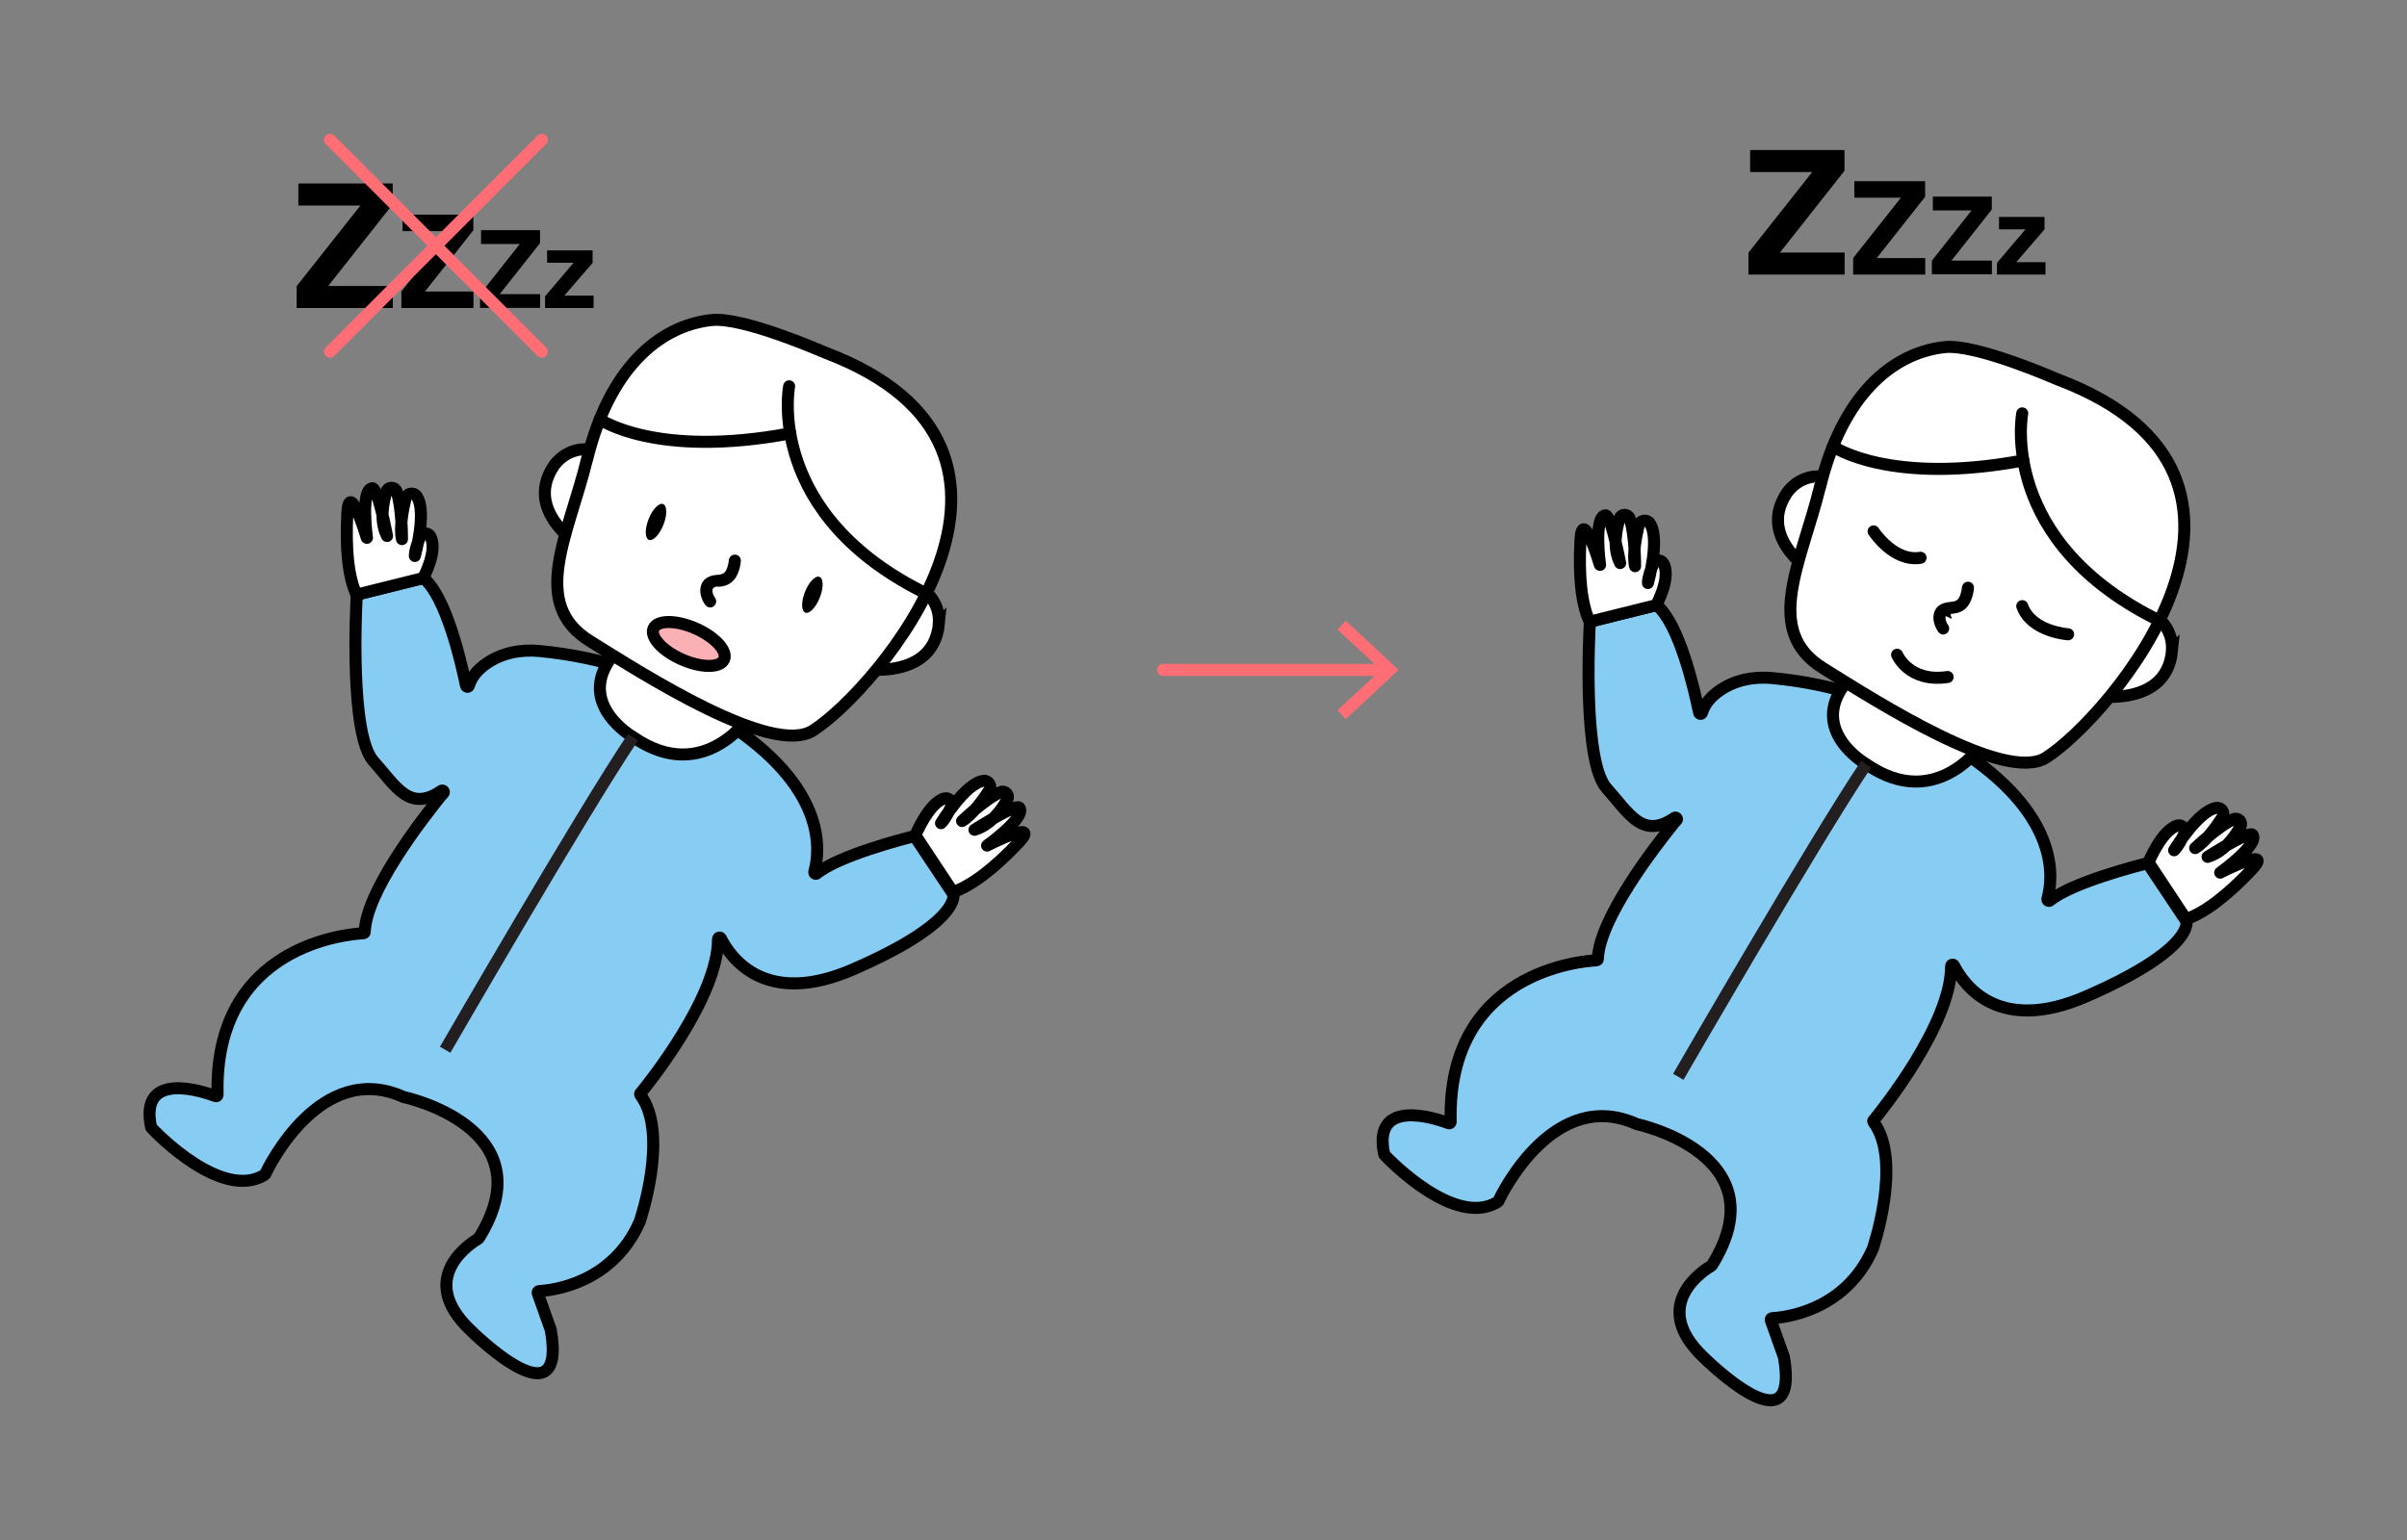 <?xml version="1.0" encoding="UTF-8"?>
<svg id="Calque_1" data-name="Calque 1" xmlns="http://www.w3.org/2000/svg" viewBox="0 0 200 128">
  <rect x="0" y="0" width="200" height="128" fill="#808080" stroke="none"/>
  <defs>
    <style>
      .cls-1, .cls-2, .cls-3, .cls-4, .cls-5 {
        stroke-linecap: round;
        stroke-linejoin: round;
      }

      .cls-1, .cls-3, .cls-4, .cls-6, .cls-7 {
        stroke: #000;
      }

      .cls-1, .cls-6 {
        fill: #fff;
      }

      .cls-2 {
        stroke: #ff6d75;
      }

      .cls-2, .cls-3, .cls-5, .cls-8 {
        fill: none;
      }

      .cls-4 {
        fill: #fab0b4;
      }

      .cls-9 {
        fill: #ff6d75;
      }

      .cls-6, .cls-7, .cls-8 {
        stroke-miterlimit: 10;
      }

      .cls-7 {
        fill: #87ccf3;
      }

      .cls-5 {
        stroke: #fff;
        stroke-width: 8px;
      }

      .cls-8 {
        stroke: #231f20;
      }
    </style>
  </defs>
  <path class="cls-6" d="m148.5,40.93s.16-.23.44-.49c1.23-1.16,3.72-1.45,4.52,1.27.55,1.86-1.84,5.95-1.54,6.75,0,0-6.34-3.22-3.42-7.53Z"/>
  <path class="cls-6" d="m180.47,54.08s.02-.28-.02-.66c-.21-1.68-1.95-3.49-4.3-1.9-1.61,1.09-2.36,5.76-3.1,6.19,0,0,6.94,1.55,7.43-3.64Z"/>
  <path class="cls-7" d="m139.28,68.17c-1.93,2.38-6.41,8.24-6.51,11.53,0,.06-.04.11-.11.12-1.22.06-12.44.94-12.12,13.41,0,.09-.08.16-.16.13-1.03-.39-6.38-2.19-5.37,2.56,0,.02.02.05.03.07.41.44,5.84,6.07,9.39,3.92.02-.01.04-.04.06-.06.31-.65,4.63-9.53,11.51-6.42,0,0,11.97,2.53,6.25,11.73-.01.02-.03.04-.05.05-.42.24-5.3,3.18-.66,7.59,0,0,8.07,8.07,6.69,0l-1.09-3.06c-.03-.08.02-.17.11-.18,1-.05,6.08-.57,8.36-5.76h0s2.5-7.28.06-10.54c-.03-.04-.04-.09,0-.13.61-.74,6.45-7.97,6.45-12.82,0-.14.18-.18.24-.06.85,1.68,3.75,5.73,11.01,2.56,8.4-3.66,8.35-5.91,8.31-6.2,0-.02,0-.04-.02-.05l-3.16-4.74s-.08-.07-.13-.06c-.74.19-6.24,1.6-8.04,3.09-.1.08-.24-.01-.21-.14.47-1.67,1.06-6.69-6.66-11.97,0,0-5.42-5.36-16.18-6.38-1.54-.15-3.13.15-4.4,1.04-.66.46-1.23,1.06-1.45,1.83-.04.14-.22.14-.25,0-.41-1.98-1.65-7.34-3.49-8.9-.03-.03-.08-.04-.12-.03l-5.37,1.34c-.06.01-.1.06-.1.12-.06,1.09-.58,11.56,1.39,13.75,1.85,2.06,2.97,4.3,5.64,2.47.13-.09.28.07.18.19Z"/>
  <path class="cls-1" d="m132.93,46.94s-1.46-4.95-1.61-2.03.06,5.23.76,6.77l5.54-1.38s1.26-2.3.59-3.48c-.19-.34-.7-.3-.85.07-.2.47-.43,1.12-.43,1.57,0,0,1.04-3.73.14-4.98-.25-.35-.81-.23-.91.19-.21.85-.52,2.42-.3,3.39,0,0,.02-2.6-.45-3.97-.14-.4-.71-.4-.83,0-.29.91-.6,2.45.04,3.71,0,0-.76-4.01-1.22-3.97-1,.1-.45,4.12-.45,4.12Z"/>
  <path class="cls-1" d="m184.49,72.52s4.6-2.34,2.59-.22c-2.02,2.12-3.84,3.54-5.44,4.1l-3.12-4.72s1.13-2.75,2.44-3.07c.38-.09.7.31.54.67-.21.46-.52,1.08-.85,1.39,0,0,2-3.31,3.52-3.52.43-.06.73.43.49.79-.48.73-1.4,2.04-2.26,2.55,0,0,1.87-1.8,3.19-2.4.39-.18.77.24.57.61-.46.84-1.37,2.12-2.73,2.52,0,0,3.44-2.2,3.73-1.84.61.79-2.68,3.15-2.68,3.15Z"/>
  <path class="cls-6" d="m164.9,61.59s-3.84,6.07-9.84,1.92c0,0-4.84-2.77-1.69-6.77l11.53,4.84Z"/>
  <path class="cls-8" d="m139.45,89.5s11.42-19.76,15.61-25.98"/>
  <path class="cls-6" d="m151.24,40.41c-1.57,6.39-4.8,11.99.23,15.12,4.54,2.83,15.13,9.61,18.54,7.44,5.2-3.3,22.42-23.29,1.05-31.4-.26-.1-6.84-3-9.47-2.72-4.44.48-8.52,4.12-10.34,11.55Z"/>
  <path d="m161.5,52.74c-.17.01-.34-.07-.45-.22-.33-.49-.47-1.03-.37-1.49.07-.33.26-.61.54-.77.29-.17.59-.2.83-.23.27-.03.42-.05.58-.17.23-.18.36-.72.39-1.05.03-.27.27-.48.54-.46.28.02.48.26.46.54-.01.12-.12,1.24-.77,1.75-.39.31-.8.35-1.1.38-.17.02.05.3,0,.41-.01.02-.47-.28-.49-.19-.03.14,0,.41.21.71.16.23.1.54-.13.7-.08.05-.16.08-.25.09Z"/>
  <path class="cls-3" d="m155.68,44.17s1.66,2.56,3.9,2.19"/>
  <path class="cls-3" d="m171.84,52.72s-3.05-.2-3.81-2.34"/>
  <path class="cls-3" d="m157.63,54.42s.97,2.33,4.2,1.85"/>
  <path class="cls-3" d="m152.3,37.1s4.64,3.27,15.82,1.17"/>
  <path class="cls-3" d="m168.03,34.36s-2.08,10.72,11.59,17.32"/>
  <g>
    <path d="m145.29,20.99l5.29-6.69h-5.16v-1.83h7.84v1.73l-5.36,6.79h5.37v1.83h-7.99v-1.83Z"/>
    <path d="m153.98,21.45l3.97-5.02h-3.87v-1.37h5.88v1.3l-4.02,5.09h4.03v1.37h-5.99v-1.37Z"/>
    <path d="m160.52,21.67l3.3-4.18h-3.22v-1.15h4.9v1.08l-3.35,4.24h3.36v1.14h-4.99v-1.14Z"/>
    <path d="m166.1,19.05v-1.02h3.78v1.04l-2.35,2.72h2.43v1.03h-4.03v-.97l2.37-2.79h-2.2Z"/>
  </g>
  <path class="cls-6" d="m46.04,38.68s.16-.23.44-.49c1.23-1.16,3.72-1.45,4.52,1.27.55,1.86-1.84,5.95-1.54,6.75,0,0-6.34-3.22-3.42-7.53Z"/>
  <path class="cls-6" d="m78.01,51.83s.02-.28-.02-.66c-.21-1.68-1.95-3.49-4.3-1.9-1.61,1.09-2.36,5.76-3.1,6.19,0,0,6.94,1.55,7.43-3.64Z"/>
  <path class="cls-7" d="m36.82,65.92c-1.93,2.38-6.41,8.24-6.51,11.53,0,.06-.04.11-.11.12-1.22.06-12.44.94-12.12,13.41,0,.09-.08.16-.16.13-1.03-.39-6.38-2.19-5.37,2.56,0,.02.02.05.03.07.41.44,5.84,6.07,9.39,3.92.02-.01.04-.04.06-.06.31-.65,4.63-9.53,11.51-6.42,0,0,11.97,2.53,6.25,11.73-.01.02-.03.04-.05.05-.42.24-5.3,3.18-.66,7.59,0,0,8.07,8.07,6.69,0l-1.09-3.06c-.03-.08.02-.17.11-.18,1-.05,6.08-.57,8.36-5.76h0s2.5-7.28.06-10.54c-.03-.04-.04-.09,0-.13.61-.74,6.45-7.97,6.45-12.82,0-.14.18-.18.24-.06.85,1.68,3.75,5.73,11.01,2.56,8.4-3.66,8.35-5.91,8.31-6.2,0-.02,0-.04-.02-.05l-3.16-4.74s-.08-.07-.13-.06c-.74.19-6.24,1.6-8.04,3.09-.1.08-.24-.01-.21-.14.47-1.67,1.06-6.69-6.66-11.97,0,0-5.42-5.36-16.18-6.38-1.54-.15-3.13.15-4.4,1.04-.66.46-1.23,1.06-1.45,1.83-.04.14-.22.14-.25,0-.41-1.98-1.65-7.34-3.49-8.9-.03-.03-.08-.04-.12-.03l-5.37,1.34c-.06.01-.1.06-.1.12-.06,1.09-.58,11.56,1.39,13.75,1.85,2.06,2.97,4.3,5.64,2.47.13-.09.28.07.18.19Z"/>
  <path class="cls-1" d="m30.47,44.69s-1.46-4.95-1.61-2.03c-.15,2.92.06,5.23.76,6.77l5.54-1.38s1.26-2.3.59-3.48c-.19-.34-.7-.3-.85.07-.2.47-.43,1.12-.43,1.57,0,0,1.04-3.73.14-4.98-.25-.35-.81-.23-.91.19-.21.85-.52,2.42-.3,3.39,0,0,.02-2.6-.45-3.97-.14-.4-.71-.4-.83,0-.29.91-.6,2.45.04,3.71,0,0-.76-4.01-1.22-3.97-1,.1-.45,4.12-.45,4.12Z"/>
  <path class="cls-1" d="m82.03,70.27s4.6-2.34,2.59-.22c-2.02,2.12-3.84,3.54-5.44,4.1l-3.12-4.72s1.13-2.75,2.44-3.07c.38-.09.7.31.54.67-.21.46-.52,1.08-.85,1.39,0,0,2-3.31,3.52-3.52.43-.06.73.43.49.79-.48.73-1.4,2.04-2.26,2.55,0,0,1.87-1.8,3.19-2.4.39-.18.77.24.57.61-.46.84-1.37,2.12-2.73,2.52,0,0,3.44-2.2,3.73-1.84.61.79-2.68,3.15-2.68,3.15Z"/>
  <path class="cls-6" d="m62.44,59.34s-3.84,6.07-9.84,1.92c0,0-4.84-2.77-1.69-6.77l11.53,4.84Z"/>
  <path class="cls-8" d="m36.99,87.25s11.42-19.76,15.61-25.98"/>
  <path class="cls-6" d="m48.78,38.16c-1.57,6.39-4.8,11.99.23,15.12,4.54,2.83,15.13,9.61,18.54,7.44,5.2-3.3,22.42-23.29,1.05-31.4-.26-.1-6.84-3-9.47-2.72-4.44.48-8.52,4.12-10.34,11.55Z"/>
  <path d="m59.69,48.77s.02,0,.04,0c.3-.03.69-.08,1.06-.38.65-.51.76-1.63.77-1.75.02-.28-.18-.52-.46-.54-.27-.02-.52.18-.54.46-.03.33-.16.87-.39,1.05-.15.12-.31.15-.58.17-.24.02-.54.05-.83.23-.28.16-.47.44-.54.77-.1.46.03,1,.37,1.49.11.15.28.23.45.22.09,0,.17-.04.25-.09.23-.16.29-.47.13-.7-.21-.29-.25-.56-.21-.71,0,0,.08-.23.36-.23h.13Z"/>
  <path class="cls-3" d="m49.84,34.85s4.64,3.27,15.82,1.17"/>
  <path class="cls-3" d="m65.57,32.11s-2.08,10.72,11.59,17.32"/>
  <g>
    <path d="m24.66,23.77l5.29-6.69h-5.16v-1.83h7.84v1.73l-5.36,6.79h5.37v1.83h-7.99v-1.83Z"/>
    <path d="m33.35,24.23l3.97-5.02h-3.87v-1.37h5.88v1.3l-4.02,5.09h4.03v1.37h-5.99v-1.37Z"/>
    <path d="m39.89,24.46l3.3-4.18h-3.22v-1.15h4.9v1.08l-3.35,4.24h3.36v1.14h-4.99v-1.14Z"/>
    <path d="m45.46,21.83v-1.02h3.78v1.04l-2.35,2.72h2.43v1.03h-4.03v-.97l2.37-2.79h-2.2Z"/>
  </g>
  <g>
    <line class="cls-2" x1="96.64" y1="55.68" x2="115.13" y2="55.68"/>
    <polygon class="cls-9" points="111.82 59.77 111.13 59.04 114.75 55.68 111.13 52.33 111.82 51.59 116.21 55.68 111.82 59.77"/>
  </g>
  <ellipse cx="54.5" cy="43.39" rx="1.6" ry=".66" transform="translate(-5.94 78.01) rotate(-68.33)"/>
  <ellipse cx="67.5" cy="49.43" rx="1.6" ry=".66" transform="translate(-3.36 93.91) rotate(-68.33)"/>
  <ellipse class="cls-4" cx="57.23" cy="53.52" rx="1.41" ry="3.2" transform="translate(-14.81 84.34) rotate(-66.24)"/>
  <g>
    <line class="cls-2" x1="27.42" y1="11.62" x2="45.02" y2="29.23"/>
    <line class="cls-2" x1="27.42" y1="29.23" x2="45.02" y2="11.62"/>
  </g>
  <rect class="cls-5" x="-5888.39" y="-5822" width="6467.34" height="6437.3"/>
</svg>